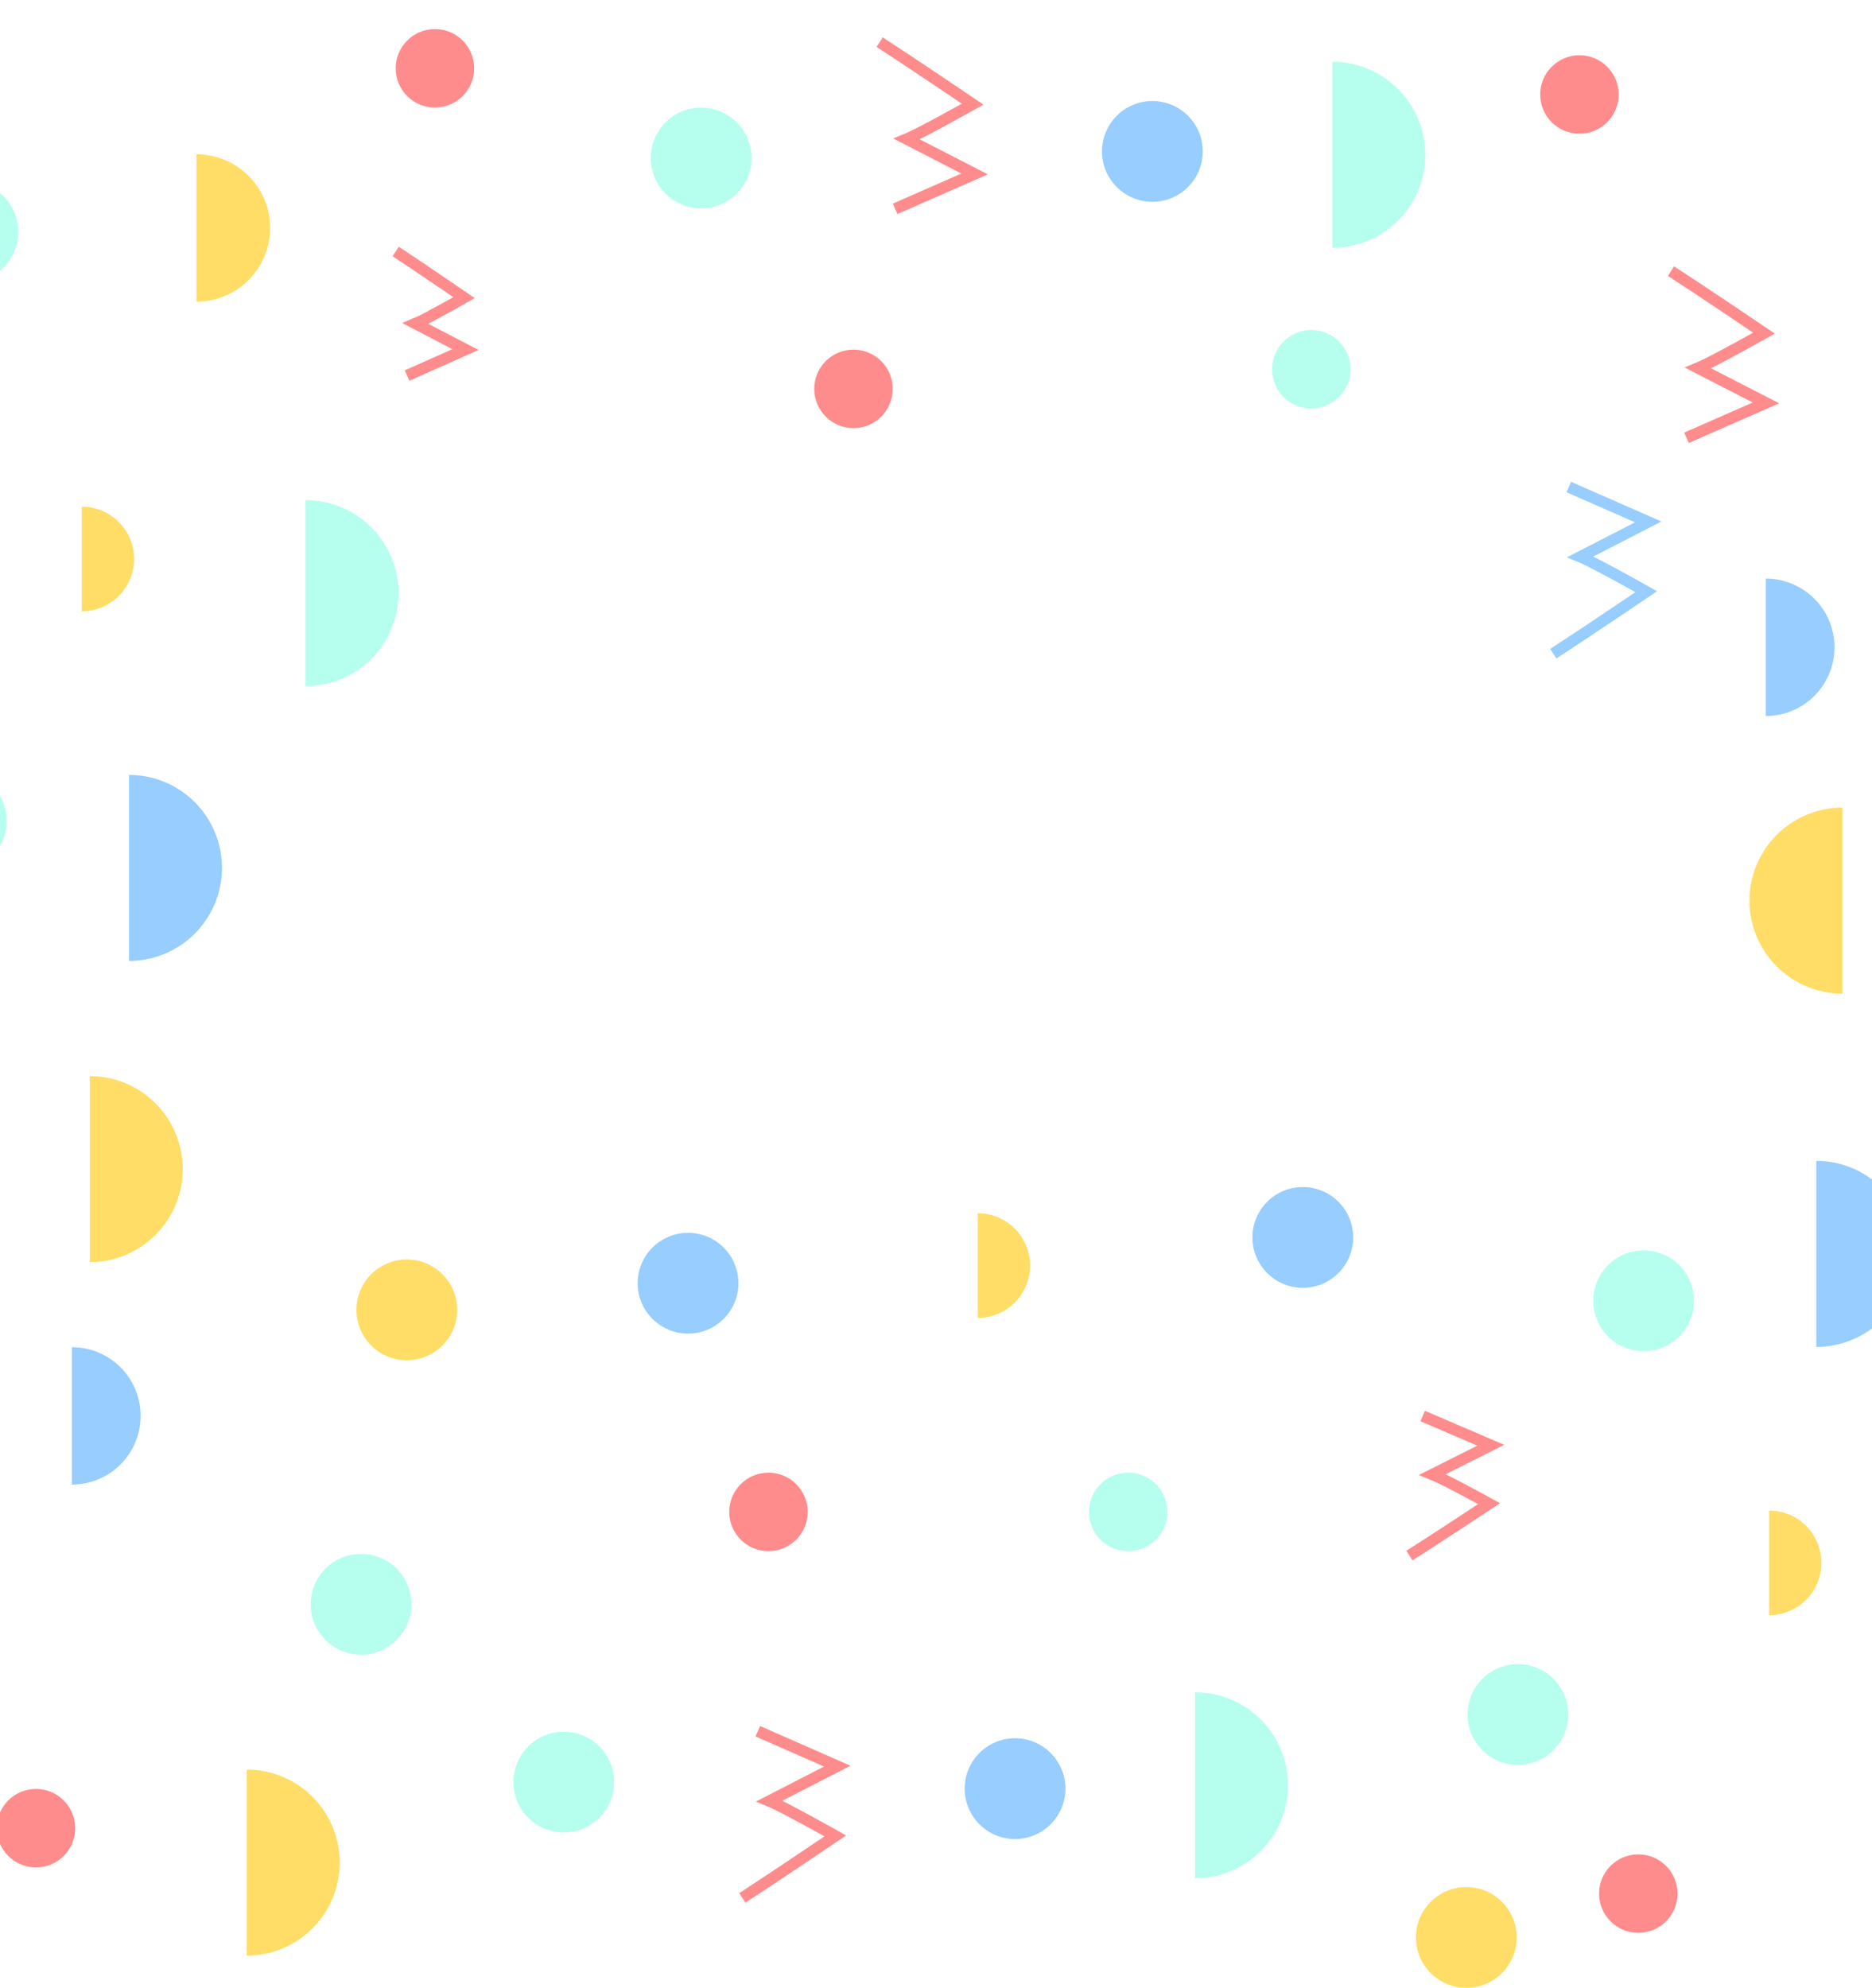 <svg width="390" height="414" viewBox="0 0 390 414" fill="none" xmlns="http://www.w3.org/2000/svg">
<g opacity="0.6">
<path d="M383.849 206.939C378.71 206.939 373.782 204.898 370.149 201.265C366.516 197.631 364.474 192.703 364.474 187.565C364.474 182.426 366.516 177.498 370.149 173.865C373.782 170.232 378.71 168.19 383.849 168.19L383.849 187.565L383.849 206.939Z" fill="#FFC700"/>
<path d="M26.871 200.127C32.009 200.127 36.937 198.086 40.571 194.452C44.204 190.819 46.245 185.891 46.245 180.752C46.245 175.614 44.204 170.686 40.571 167.053C36.937 163.419 32.009 161.378 26.871 161.378L26.871 180.752L26.871 200.127Z" fill="#52ACFF"/>
<path d="M63.658 142.901C68.797 142.901 73.725 140.86 77.358 137.227C80.992 133.593 83.033 128.665 83.033 123.527C83.033 118.388 80.992 113.46 77.358 109.827C73.725 106.194 68.797 104.152 63.658 104.152L63.658 123.527L63.658 142.901Z" fill="#86FFE2"/>
<path d="M277.573 51.613C282.711 51.613 287.639 49.572 291.273 45.938C294.906 42.305 296.947 37.377 296.947 32.239C296.947 27.1 294.906 22.172 291.273 18.539C287.639 14.905 282.711 12.864 277.573 12.864L277.573 32.239L277.573 51.613Z" fill="#86FFE2"/>
<path d="M367.881 149.115C371.675 149.115 375.314 147.608 377.997 144.925C380.68 142.242 382.187 138.603 382.187 134.809C382.187 131.015 380.68 127.376 377.997 124.693C375.314 122.01 371.675 120.502 367.881 120.502L367.881 134.809L367.881 149.115Z" fill="#52ACFF"/>
<path d="M40.941 62.816C45.009 62.816 48.91 61.2 51.786 58.324C54.663 55.447 56.279 51.546 56.279 47.478C56.279 43.41 54.663 39.509 51.786 36.633C48.91 33.756 45.009 32.14 40.941 32.14L40.941 47.478L40.941 62.816Z" fill="#FFC700"/>
<path d="M203.696 274.462C206.586 274.462 209.358 273.314 211.402 271.27C213.446 269.226 214.594 266.455 214.594 263.564C214.594 260.674 213.446 257.902 211.402 255.858C209.358 253.814 206.586 252.666 203.696 252.666L203.696 263.564L203.696 274.462Z" fill="#FFC700"/>
<path d="M17.032 127.311C19.922 127.311 22.694 126.163 24.738 124.119C26.782 122.076 27.93 119.304 27.93 116.413C27.93 113.523 26.782 110.751 24.738 108.707C22.694 106.663 19.922 105.515 17.032 105.515L17.032 116.413L17.032 127.311Z" fill="#FFC700"/>
<circle cx="-6.688" cy="48.285" r="10.495" fill="#86FFE2"/>
<circle cx="-9.11" cy="170.991" r="10.495" fill="#86FFE2"/>
<circle cx="146.067" cy="32.896" r="10.495" fill="#86FFE2"/>
<circle cx="273.186" cy="76.902" r="8.175" fill="#86FFE2"/>
<circle cx="177.81" cy="80.99" r="8.175" fill="#FF3F3F"/>
<circle cx="90.609" cy="14.227" r="8.175" fill="#FF3F3F"/>
<circle cx="240.08" cy="31.534" r="10.495" fill="#52ACFF"/>
<circle cx="271.418" cy="257.71" r="10.495" fill="#52ACFF"/>
<circle cx="143.342" cy="267.248" r="10.495" fill="#52ACFF"/>
<path d="M348.124 56.464C354.986 60.904 367.499 69.381 367.499 69.381C367.499 69.381 356.735 75.435 353.775 76.646L367.902 83.912L351.353 91.177" stroke="#FF3F3F" stroke-width="2.37"/>
<path d="M183.26 8.777C190.122 13.217 202.635 21.693 202.635 21.693C202.635 21.693 191.871 27.748 188.911 28.959L203.038 36.224L186.489 43.489" stroke="#FF3F3F" stroke-width="2.37"/>
<path d="M82.434 52.377C87.476 55.681 96.669 61.989 96.669 61.989C96.669 61.989 88.761 66.495 86.586 67.396L96.965 72.803L84.807 78.21" stroke="#FF3F3F" stroke-width="2.37"/>
<path d="M378.399 241.766C383.537 241.766 388.465 243.807 392.099 247.44C395.732 251.074 397.773 256.002 397.773 261.14C397.773 266.279 395.732 271.207 392.099 274.84C388.465 278.473 383.537 280.515 378.399 280.515L378.399 261.14L378.399 241.766Z" fill="#52ACFF"/>
<path d="M248.96 352.425C254.099 352.425 259.027 354.466 262.66 358.1C266.293 361.733 268.335 366.661 268.335 371.799C268.335 376.938 266.293 381.866 262.66 385.499C259.027 389.133 254.099 391.174 248.96 391.174L248.96 371.799L248.96 352.425Z" fill="#86FFE2"/>
<path d="M368.56 314.582C371.45 314.582 374.222 315.73 376.266 317.774C378.31 319.817 379.458 322.589 379.458 325.48C379.458 328.37 378.31 331.142 376.266 333.186C374.222 335.23 371.45 336.378 368.56 336.378L368.56 325.48L368.56 314.582Z" fill="#FFC700"/>
<circle cx="10.495" cy="10.495" r="10.495" transform="matrix(1 8.74228e-08 8.74228e-08 -1 305.733 367.559)" fill="#86FFE2"/>
<circle cx="10.495" cy="10.495" r="10.495" transform="matrix(1 8.74228e-08 8.74228e-08 -1 331.924 281.397)" fill="#86FFE2"/>
<circle cx="10.495" cy="10.495" r="10.495" transform="matrix(1 8.74228e-08 8.74228e-08 -1 106.96 381.637)" fill="#86FFE2"/>
<circle cx="8.175" cy="8.175" r="8.175" transform="matrix(1 8.74228e-08 8.74228e-08 -1 226.861 323.048)" fill="#86FFE2"/>
<circle cx="8.175" cy="8.175" r="8.175" transform="matrix(1 8.74228e-08 8.74228e-08 -1 151.922 323.048)" fill="#FF3F3F"/>
<circle cx="8.175" cy="8.175" r="8.175" transform="matrix(1 8.74228e-08 8.74228e-08 -1 333.137 402.543)" fill="#FF3F3F"/>
<circle cx="8.175" cy="8.175" r="8.175" transform="matrix(1 8.74228e-08 8.74228e-08 -1 320.874 27.852)" fill="#FF3F3F"/>
<circle cx="8.175" cy="8.175" r="8.175" transform="matrix(1 8.74228e-08 8.74228e-08 -1 -0.679 388.918)" fill="#FF3F3F"/>
<circle cx="10.495" cy="10.495" r="10.495" transform="matrix(1 8.74228e-08 8.74228e-08 -1 200.973 382.999)" fill="#52ACFF"/>
<path d="M293.624 323.966C299.505 320.249 310.23 313.152 310.23 313.152C310.23 313.152 301.004 308.083 298.467 307.07L310.576 300.987L296.391 294.904" stroke="#FF3F3F" stroke-width="2.37"/>
<path d="M154.647 395.262C161.509 390.822 174.022 382.345 174.022 382.345C174.022 382.345 163.258 376.291 160.298 375.08L174.426 367.815L157.877 360.549" stroke="#FF3F3F" stroke-width="2.37"/>
<path d="M51.396 368.531C56.534 368.531 61.462 370.573 65.096 374.206C68.729 377.839 70.77 382.767 70.77 387.906C70.77 393.044 68.729 397.972 65.096 401.606C61.462 405.239 56.534 407.28 51.396 407.28L51.396 387.906L51.396 368.531Z" fill="#FFC700"/>
<path d="M18.696 224.105C23.834 224.105 28.762 226.146 32.395 229.779C36.029 233.413 38.07 238.341 38.07 243.479C38.07 248.617 36.029 253.545 32.395 257.179C28.762 260.812 23.834 262.854 18.696 262.854L18.696 243.479L18.696 224.105Z" fill="#FFC700"/>
<path d="M14.99 280.566C18.784 280.566 22.423 282.073 25.106 284.756C27.789 287.439 29.296 291.078 29.296 294.872C29.296 298.667 27.789 302.306 25.106 304.988C22.423 307.671 18.784 309.179 14.99 309.179L14.99 294.872L14.99 280.566Z" fill="#52ACFF"/>
<circle cx="10.495" cy="10.495" r="10.495" transform="matrix(1 8.74228e-08 8.74228e-08 -1 64.722 344.604)" fill="#86FFE2"/>
<circle cx="10.495" cy="10.495" r="10.495" transform="matrix(1 8.74228e-08 8.74228e-08 -1 74.259 283.291)" fill="#FFC700"/>
<circle cx="10.495" cy="10.495" r="10.495" transform="matrix(1 8.74228e-08 8.74228e-08 -1 294.986 413.994)" fill="#FFC700"/>
<path d="M323.599 136.14C330.461 131.7 342.973 123.224 342.973 123.224C342.973 123.224 332.21 117.169 329.25 115.958L343.377 108.693L326.828 101.428" stroke="#52ACFF" stroke-width="2.37"/>
<path d="M-22.479 363.68C-15.617 359.24 -3.105 350.763 -3.105 350.763C-3.105 350.763 -13.868 344.709 -16.828 343.498L-2.701 336.233L-19.25 328.967" stroke="#FFC700" stroke-width="2.37"/>
</g>
</svg>
